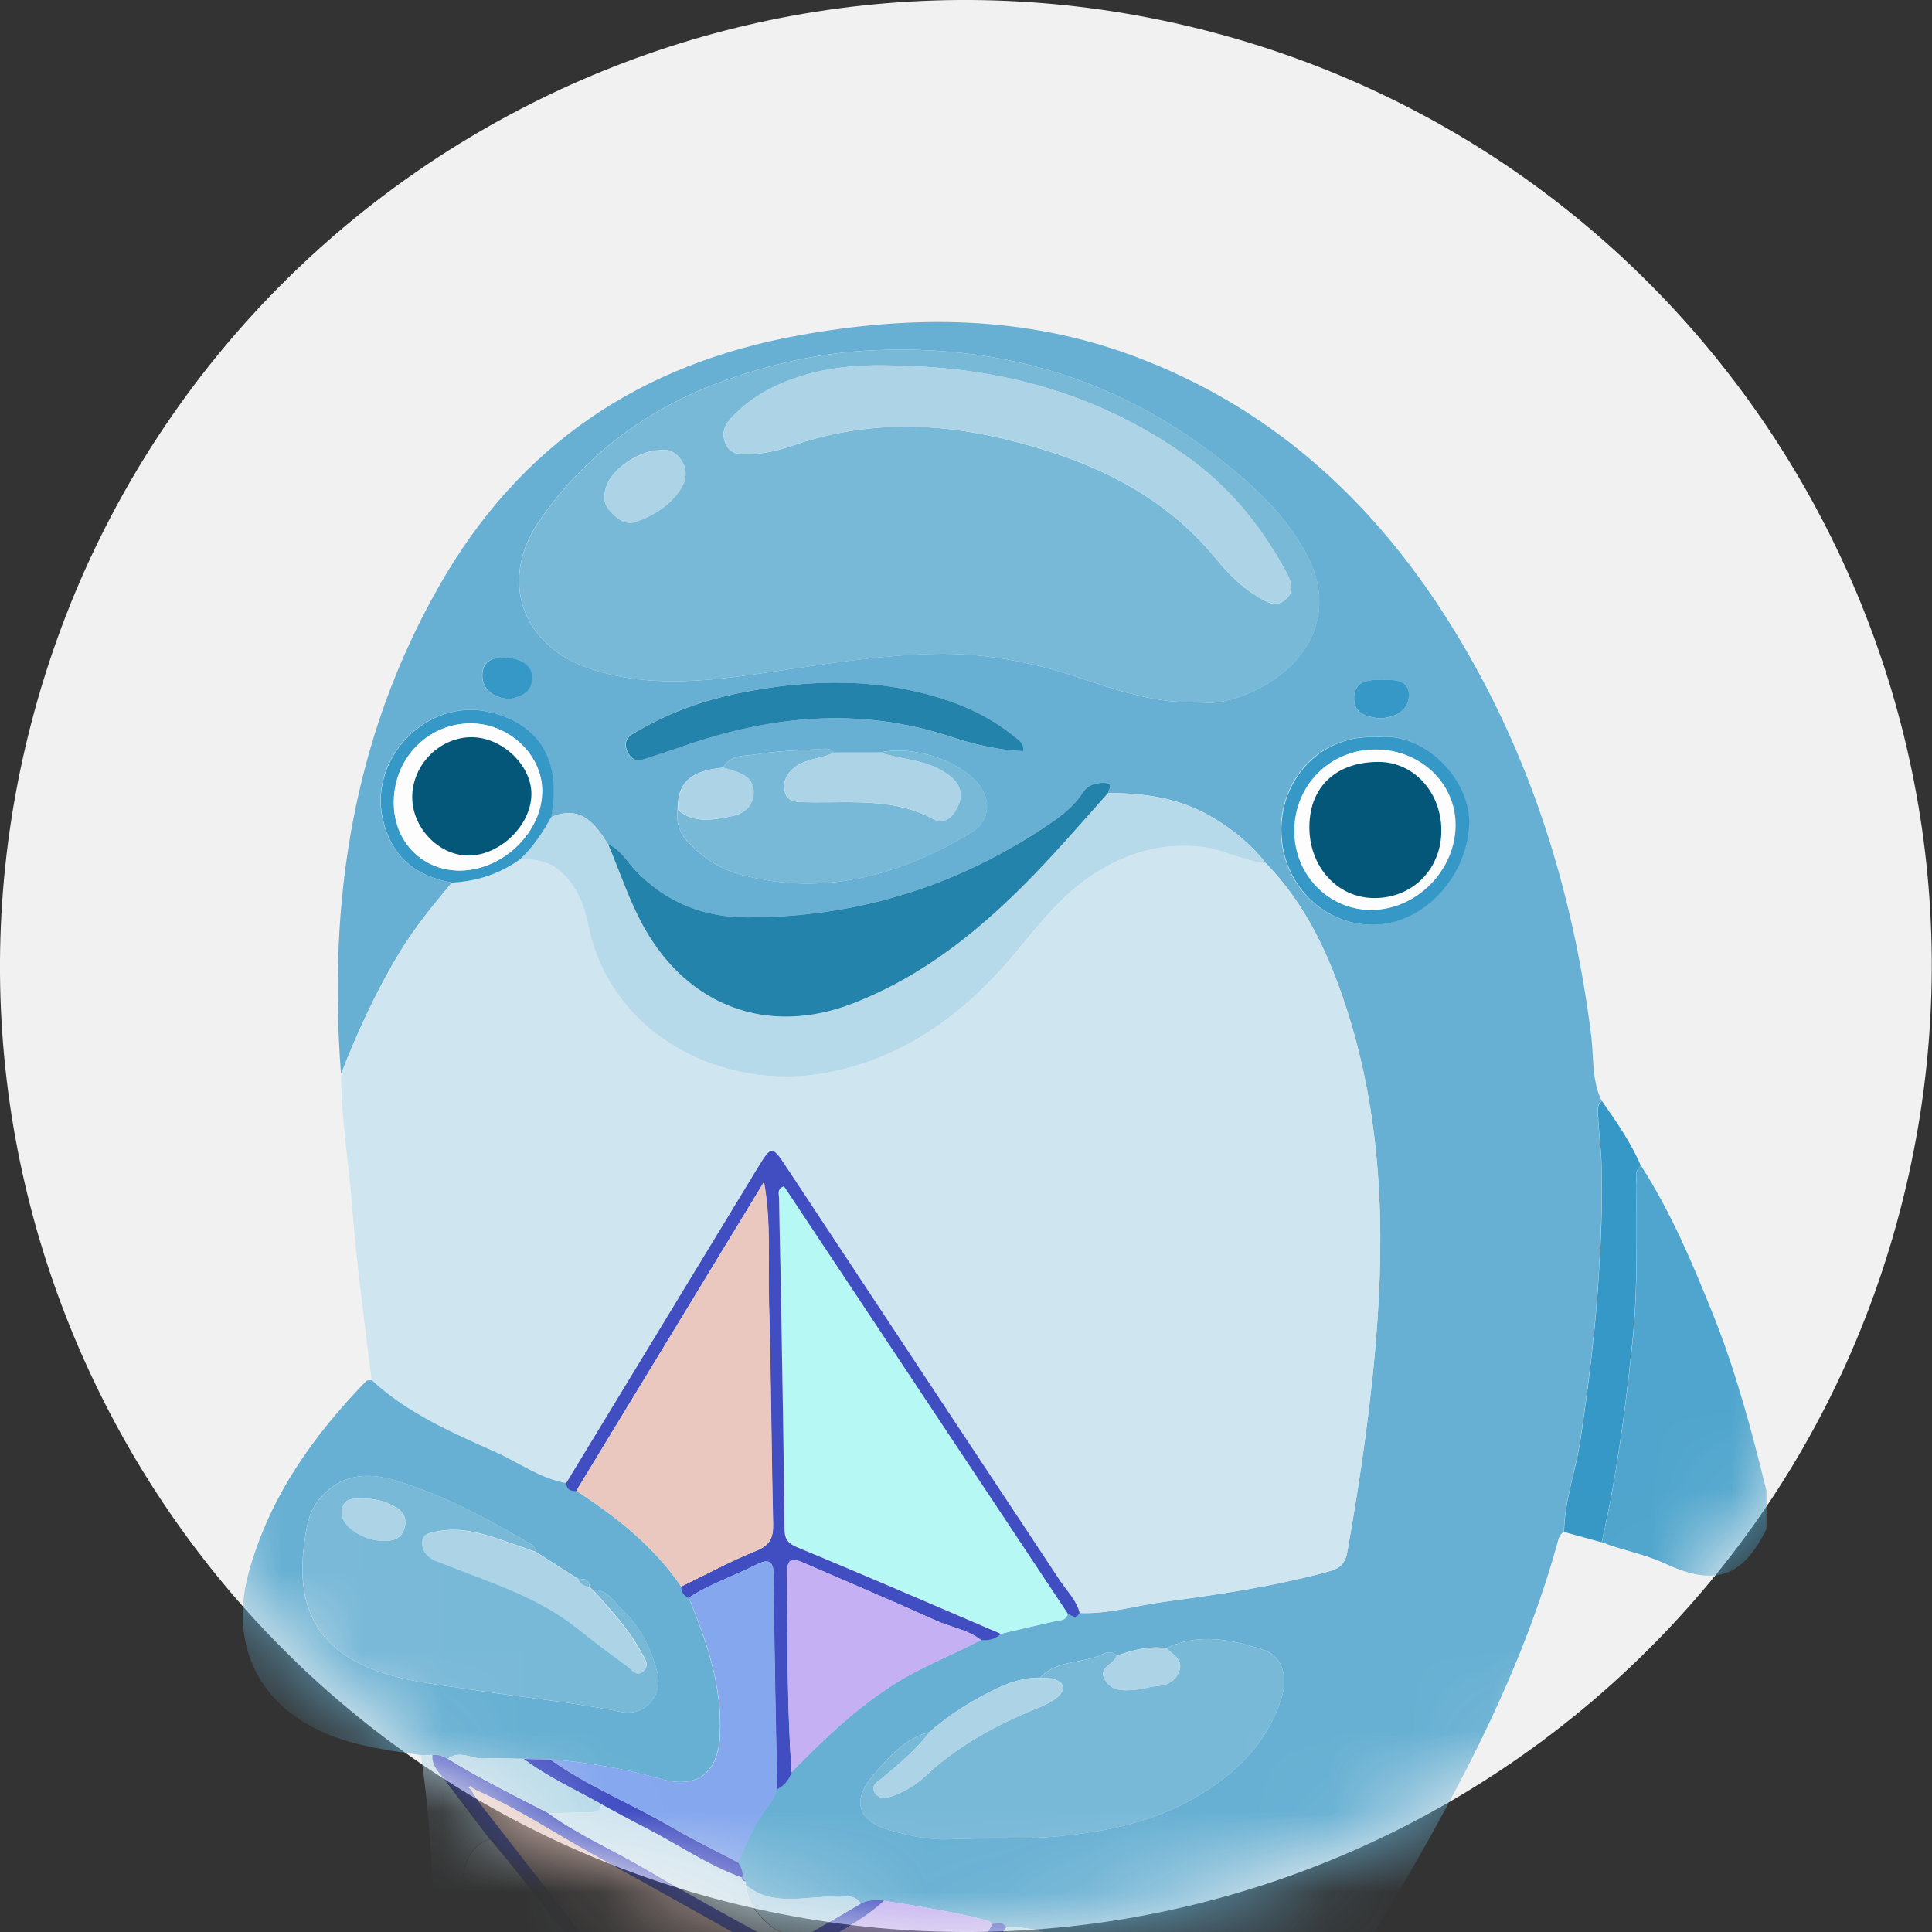 <svg width="24" height="24" viewBox="0 0 24 24" fill="none" xmlns="http://www.w3.org/2000/svg">
    <rect x="0" y="0" width="24" height="24" fill="#333333" stroke="none"/>
    <path d="M23.638 14.903C22.036 21.331 15.524 25.244 9.095 23.641C2.668 22.038 -1.244 15.527 0.359 9.098C1.961 2.669 8.473 -1.244 14.9 0.359C21.329 1.962 25.241 8.474 23.638 14.903L23.638 14.903H23.638Z" fill="#F1F1F1"/>
    <mask id="mask0_3596_51521" style="mask-type:alpha" maskUnits="userSpaceOnUse" x="0" y="0" width="24" height="24">
        <path d="M23.638 14.903C22.036 21.331 15.524 25.244 9.095 23.641C2.668 22.038 -1.244 15.527 0.359 9.098C1.961 2.669 8.473 -1.244 14.9 0.359C21.329 1.962 25.241 8.474 23.638 14.903L23.638 14.903H23.638Z" fill="#F1F1F1"/>
    </mask>
    <g mask="url(#mask0_3596_51521)">
        <path d="M21.943 18.996C21.644 19.596 21.305 19.713 20.68 19.421C20.428 19.304 20.154 19.259 19.898 19.158C20.086 18.332 20.195 17.495 20.282 16.654C20.348 16.011 20.328 15.365 20.332 14.72C20.332 14.638 20.299 14.544 20.384 14.479C20.758 15.059 21.024 15.691 21.28 16.329C21.565 17.04 21.762 17.779 21.944 18.521V18.996H21.943Z" fill="#4FA5CD"/>
        <path d="M19.327 38.328C19.327 38.129 19.161 38.045 19.04 37.946C18.486 37.489 17.845 37.192 17.174 36.95C16.492 36.703 15.791 36.515 15.126 36.219C14.242 35.825 13.571 35.21 13.12 34.36C12.662 33.496 12.455 32.567 12.444 31.587C12.433 30.532 12.565 29.499 12.856 28.486C12.877 28.41 12.899 28.332 12.83 28.265C13.036 27.875 13.235 27.48 13.449 27.093C13.951 26.188 14.448 25.281 14.9 24.35C14.965 24.218 14.95 24.168 14.792 24.175C14.319 24.197 13.849 24.16 13.38 24.084C13.087 24.036 12.802 23.928 12.498 23.94C12.453 23.871 12.388 23.888 12.325 23.899C12.293 23.858 12.246 23.853 12.2 23.841C11.797 23.741 11.388 23.676 10.978 23.612C10.879 23.6 10.781 23.6 10.69 23.649C10.618 23.523 10.496 23.571 10.393 23.565C10.014 23.544 9.612 23.701 9.267 23.419C9.264 23.404 9.264 23.39 9.267 23.376L9.217 23.322L9.218 23.324C9.231 23.254 9.205 23.193 9.166 23.137C9.232 22.991 9.293 22.843 9.366 22.7C9.45 22.536 9.594 22.407 9.65 22.226C9.742 22.182 9.799 22.108 9.833 22.014C10.234 21.603 10.646 21.207 11.138 20.901C11.472 20.694 11.84 20.555 12.186 20.371C12.279 20.381 12.363 20.36 12.433 20.294C12.655 20.242 12.876 20.189 13.098 20.14C13.167 20.125 13.245 20.136 13.261 20.039C13.312 20.068 13.363 20.118 13.412 20.036C13.77 20.052 14.112 19.943 14.463 19.897C15.149 19.806 15.835 19.704 16.505 19.521C16.638 19.485 16.709 19.432 16.737 19.276C16.905 18.328 17.043 17.378 17.11 16.416C17.209 14.991 17.124 13.591 16.627 12.238C16.421 11.679 16.148 11.155 15.726 10.724C15.546 10.492 15.325 10.311 15.072 10.159C14.667 9.915 14.225 9.849 13.765 9.852C13.773 9.8 13.844 9.729 13.715 9.725C13.603 9.722 13.51 9.755 13.45 9.849C13.341 10.021 13.18 10.139 13.018 10.248C11.89 11.008 10.647 11.396 9.284 11.396C8.734 11.396 8.271 11.211 7.89 10.808C7.784 10.697 7.709 10.55 7.555 10.489C7.39 10.225 7.209 9.993 6.844 10.151C6.974 9.448 6.702 8.987 6.07 8.843C5.307 8.669 4.579 9.409 4.753 10.175C4.859 10.641 5.159 10.884 5.613 10.964C5.381 11.242 5.152 11.521 4.963 11.832C4.672 12.312 4.44 12.818 4.236 13.34C4.073 11.203 4.381 9.162 5.458 7.274C6.455 5.525 7.956 4.52 9.929 4.165C11.341 3.91 12.725 3.918 14.081 4.422C15.761 5.047 17.021 6.184 17.973 7.683C18.978 9.266 19.532 11.007 19.766 12.861C19.8 13.132 19.771 13.417 19.896 13.675C19.823 13.737 19.849 13.822 19.853 13.897C19.862 14.101 19.89 14.305 19.895 14.509C19.905 14.975 19.884 15.439 19.855 15.904C19.812 16.564 19.729 17.218 19.633 17.872C19.576 18.26 19.433 18.633 19.427 19.031C19.371 19.06 19.36 19.118 19.346 19.17C18.915 20.723 18.175 22.135 17.366 23.517C16.558 24.894 15.692 26.237 14.946 27.651C14.417 28.652 14.127 29.717 13.968 30.827C13.823 31.835 13.747 32.853 13.573 33.857C13.549 34 13.567 34.048 13.718 34.073C14.291 34.165 14.867 34.16 15.443 34.159C15.799 34.158 16.155 34.172 16.506 34.229C17.386 34.372 17.992 34.927 18.497 35.61C18.969 36.25 19.311 36.965 19.617 37.696C19.773 38.07 19.678 38.251 19.325 38.329L19.327 38.328ZM10.359 9.349C10.327 9.306 10.281 9.298 10.233 9.302C9.952 9.321 9.668 9.324 9.391 9.371C9.252 9.394 9.071 9.369 8.982 9.536C8.576 9.574 8.417 9.72 8.417 10.057C8.399 10.206 8.431 10.335 8.537 10.449C8.713 10.638 8.924 10.787 9.166 10.855C10.212 11.149 11.168 10.881 12.069 10.341C12.266 10.222 12.307 10.008 12.211 9.827C12.036 9.493 11.387 9.243 10.929 9.348C10.739 9.348 10.549 9.348 10.36 9.349H10.359ZM12.919 20.84C12.735 20.838 12.564 20.889 12.397 20.968C12.088 21.113 11.803 21.291 11.546 21.516C11.242 21.595 11.044 21.823 10.853 22.045C10.573 22.369 10.652 22.623 11.063 22.738C11.296 22.803 11.534 22.859 11.783 22.848C12.246 22.827 12.71 22.854 13.175 22.808C13.764 22.749 14.327 22.631 14.84 22.334C15.352 22.038 15.76 21.645 15.93 21.053C15.997 20.82 15.922 20.569 15.7 20.496C15.305 20.367 14.895 20.281 14.488 20.473C14.273 20.442 14.071 20.497 13.871 20.568C13.792 20.48 13.697 20.552 13.637 20.574C13.398 20.661 13.113 20.633 12.919 20.841V20.84ZM14.85 8.726C14.944 8.726 15.041 8.737 15.134 8.723C15.242 8.706 15.351 8.676 15.453 8.636C16.188 8.349 16.677 7.658 16.198 6.826C15.924 6.35 15.531 5.994 15.105 5.666C13.851 4.7 12.432 4.281 10.852 4.351C10.205 4.379 9.59 4.516 8.988 4.732C8.048 5.07 7.276 5.644 6.705 6.461C6.187 7.204 6.478 8.028 7.342 8.311C8.14 8.574 8.947 8.44 9.749 8.322C10.37 8.23 10.994 8.134 11.621 8.122C12.226 8.111 12.822 8.223 13.403 8.418C13.872 8.575 14.345 8.733 14.85 8.725L14.85 8.726ZM12.706 9.331C12.718 9.228 12.646 9.192 12.595 9.15C12.368 8.963 12.111 8.824 11.834 8.725C10.961 8.412 10.072 8.43 9.177 8.61C8.749 8.696 8.341 8.84 7.961 9.057C7.858 9.116 7.713 9.167 7.792 9.34C7.865 9.497 7.984 9.435 8.096 9.398C8.216 9.359 8.337 9.321 8.456 9.279C9.554 8.892 10.66 8.777 11.791 9.147C12.085 9.243 12.39 9.319 12.706 9.331V9.331ZM17.091 9.157C16.438 9.119 15.915 9.638 15.912 10.301C15.909 10.958 16.407 11.48 17.038 11.487C17.669 11.494 18.217 10.902 18.245 10.239C18.268 9.71 17.715 9.08 17.091 9.157ZM17.142 8.925C17.333 8.912 17.496 8.831 17.501 8.644C17.506 8.445 17.323 8.445 17.168 8.444C16.989 8.443 16.811 8.467 16.82 8.691C16.827 8.874 16.995 8.908 17.142 8.925ZM6.338 8.681C6.46 8.652 6.597 8.611 6.608 8.432C6.619 8.265 6.465 8.159 6.212 8.171C6.085 8.177 5.989 8.238 5.989 8.39C5.989 8.557 6.121 8.678 6.338 8.681H6.338Z" fill="#67B0D3"/>
        <path d="M15.726 10.726C16.148 11.157 16.421 11.681 16.627 12.24C17.125 13.593 17.21 14.993 17.11 16.418C17.043 17.379 16.905 18.329 16.737 19.277C16.71 19.433 16.638 19.486 16.505 19.522C15.835 19.706 15.149 19.808 14.463 19.899C14.113 19.945 13.77 20.054 13.412 20.038C13.373 19.878 13.255 19.767 13.169 19.637C12.034 17.924 10.901 16.211 9.769 14.497C9.593 14.231 9.582 14.227 9.418 14.497C8.621 15.806 7.826 17.116 7.031 18.426C6.708 18.37 6.445 18.171 6.155 18.041C5.613 17.799 5.064 17.561 4.617 17.149C4.527 16.411 4.426 15.676 4.37 14.933C4.33 14.403 4.232 13.877 4.239 13.341C4.441 12.82 4.674 12.313 4.965 11.834C5.153 11.523 5.383 11.244 5.615 10.965C5.924 10.95 6.207 10.857 6.459 10.675C6.646 10.666 6.823 10.699 6.967 10.826C7.165 11.002 7.261 11.244 7.31 11.488C7.595 12.888 9.018 13.564 10.276 13.326C11.245 13.142 11.992 12.587 12.617 11.837C12.902 11.494 13.178 11.132 13.558 10.879C13.973 10.602 14.418 10.462 14.933 10.521C15.214 10.553 15.454 10.694 15.726 10.726H15.726Z" fill="#CFE5F0"/>
        <path d="M12.498 23.94C12.802 23.93 13.087 24.037 13.381 24.084C13.849 24.16 14.319 24.198 14.792 24.176C14.951 24.168 14.965 24.218 14.9 24.351C14.448 25.282 13.951 26.189 13.449 27.094C13.235 27.48 13.035 27.875 12.83 28.266C12.339 29.236 11.957 30.244 11.844 31.331C11.773 32.007 11.81 32.683 12.011 33.341C12.091 33.605 12.162 33.871 12.169 34.151C12.175 34.366 12.167 34.576 12.064 34.772C11.842 35.014 11.585 35.05 11.286 34.922C11.147 34.862 11.012 34.771 10.848 34.786C10.669 34.576 10.392 34.548 10.169 34.419C9.728 34.164 9.352 33.826 8.974 33.495C8.248 32.86 7.569 32.178 7.032 31.37C6.338 30.328 5.956 29.162 5.71 27.947C5.491 26.863 5.426 25.764 5.411 24.657C5.399 23.705 5.366 22.751 5.23 21.805C5.277 21.805 5.324 21.803 5.371 21.803C5.356 21.945 5.462 22.027 5.536 22.125C5.718 22.366 5.902 22.606 6.085 22.847C5.874 22.908 5.799 23.074 5.757 23.267C5.641 23.802 5.714 24.341 5.771 24.869C5.858 25.676 6.112 26.451 6.351 27.225C6.587 27.987 6.875 28.732 7.212 29.453C7.508 30.086 7.772 30.745 8.312 31.234C8.649 31.538 9.172 31.637 9.59 31.454C9.949 31.298 10.218 31.034 10.453 30.733C10.951 30.095 11.22 29.342 11.491 28.593C11.765 27.836 11.975 27.058 12.049 26.257C12.095 25.763 12.163 25.245 11.918 24.767C12.112 24.491 12.305 24.216 12.498 23.94Z" fill="#B7DAEA"/>
        <path d="M5.372 21.8C5.325 21.801 5.279 21.802 5.232 21.803C4.857 21.749 4.482 21.702 4.124 21.565C3.233 21.224 2.838 20.452 3.09 19.533C3.347 18.598 3.887 17.839 4.55 17.155C4.563 17.143 4.595 17.149 4.618 17.146C5.064 17.558 5.613 17.795 6.155 18.038C6.446 18.168 6.709 18.367 7.032 18.423C7.041 18.498 7.089 18.522 7.157 18.518C7.656 18.843 8.12 19.207 8.46 19.707C8.462 19.773 8.495 19.818 8.554 19.846C8.779 20.393 8.97 20.944 8.942 21.553C8.921 22.013 8.67 22.228 8.215 22.1C7.761 21.972 7.301 21.89 6.832 21.855C6.723 21.852 6.612 21.851 6.502 21.848C6.339 21.847 6.176 21.837 6.013 21.845C5.863 21.853 5.713 21.734 5.565 21.847C5.505 21.816 5.442 21.79 5.372 21.8V21.8ZM7.322 19.71C7.321 19.611 7.251 19.612 7.182 19.612C7.008 19.501 6.834 19.391 6.659 19.279C6.647 19.252 6.642 19.21 6.621 19.198C6.077 18.877 5.522 18.574 4.914 18.391C4.564 18.286 4.233 18.307 3.969 18.619C3.832 18.781 3.806 18.975 3.78 19.167C3.684 19.853 3.862 20.431 4.61 20.729C5.01 20.889 5.432 20.923 5.85 20.989C6.469 21.085 7.095 21.142 7.709 21.265C8.044 21.331 8.229 21.026 8.169 20.79C8.09 20.477 7.951 20.198 7.711 19.979C7.61 19.887 7.544 19.736 7.369 19.756C7.353 19.741 7.338 19.725 7.322 19.71H7.322Z" fill="#67B0D3"/>
        <path d="M19.43 19.032C19.435 18.634 19.579 18.262 19.636 17.873C19.732 17.219 19.815 16.565 19.857 15.905C19.888 15.44 19.908 14.976 19.897 14.51C19.893 14.305 19.865 14.102 19.855 13.898C19.852 13.823 19.826 13.738 19.899 13.676C20.078 13.933 20.259 14.189 20.382 14.48C20.297 14.546 20.33 14.64 20.33 14.722C20.325 15.367 20.346 16.013 20.279 16.655C20.193 17.496 20.083 18.334 19.896 19.159C19.741 19.117 19.585 19.074 19.43 19.031L19.43 19.032Z" fill="#3698C6"/>
        <path d="M14.852 8.726C14.347 8.733 13.873 8.575 13.405 8.419C12.823 8.224 12.227 8.111 11.622 8.123C10.996 8.135 10.372 8.231 9.75 8.322C8.948 8.44 8.142 8.574 7.343 8.312C6.479 8.028 6.188 7.204 6.707 6.462C7.278 5.645 8.05 5.07 8.989 4.733C9.592 4.516 10.207 4.38 10.853 4.351C12.434 4.282 13.852 4.7 15.107 5.666C15.533 5.994 15.926 6.351 16.2 6.827C16.68 7.658 16.19 8.349 15.454 8.637C15.352 8.677 15.243 8.707 15.135 8.723C15.043 8.738 14.946 8.726 14.851 8.726L14.852 8.726ZM11.126 4.543C10.663 4.524 10.212 4.564 9.776 4.734C9.506 4.839 9.269 4.989 9.075 5.202C8.998 5.286 8.96 5.386 9.011 5.507C9.066 5.636 9.166 5.646 9.283 5.644C9.474 5.64 9.66 5.601 9.837 5.539C10.705 5.236 11.579 5.239 12.465 5.451C13.492 5.697 14.421 6.104 15.111 6.947C15.255 7.123 15.418 7.289 15.617 7.409C15.728 7.477 15.845 7.551 15.964 7.453C16.099 7.343 16.03 7.205 15.967 7.088C15.658 6.52 15.256 6.032 14.723 5.656C13.643 4.894 12.433 4.562 11.127 4.543L11.126 4.543ZM8.2 5.592C7.961 5.59 7.632 5.803 7.544 6.011C7.497 6.126 7.483 6.242 7.575 6.344C7.662 6.441 7.768 6.53 7.904 6.481C8.121 6.402 8.317 6.281 8.45 6.084C8.52 5.98 8.541 5.859 8.481 5.746C8.421 5.635 8.322 5.571 8.2 5.592V5.592Z" fill="#79B9D8"/>
        <path d="M13.266 20.04C13.25 20.137 13.171 20.126 13.102 20.141C12.88 20.19 12.659 20.243 12.437 20.295C11.596 19.935 10.756 19.571 9.91 19.221C9.783 19.169 9.75 19.112 9.748 18.985C9.739 18.059 9.723 17.134 9.708 16.209C9.7 15.766 9.688 15.323 9.681 14.88C9.68 14.833 9.65 14.768 9.742 14.734C10.915 16.502 12.091 18.271 13.266 20.039V20.04Z" fill="#B6F8F4"/>
        <path d="M14.488 20.474C14.896 20.281 15.306 20.367 15.7 20.497C15.922 20.57 15.997 20.821 15.93 21.054C15.76 21.646 15.353 22.039 14.84 22.335C14.327 22.632 13.764 22.75 13.176 22.809C12.71 22.855 12.247 22.828 11.783 22.849C11.534 22.861 11.296 22.804 11.063 22.739C10.652 22.623 10.573 22.37 10.853 22.046C11.044 21.824 11.242 21.596 11.547 21.517C11.38 21.739 11.168 21.914 10.956 22.09C10.904 22.133 10.803 22.183 10.873 22.279C10.927 22.352 11.017 22.336 11.092 22.309C11.241 22.255 11.378 22.173 11.493 22.065C11.901 21.683 12.382 21.424 12.896 21.216C12.982 21.181 13.073 21.139 13.141 21.078C13.244 20.985 13.225 20.896 13.084 20.856C13.032 20.842 12.975 20.846 12.92 20.842C13.114 20.634 13.399 20.663 13.638 20.575C13.698 20.553 13.793 20.481 13.872 20.569C13.841 20.676 13.644 20.709 13.72 20.855C13.81 21.028 13.984 21.002 14.142 20.986C14.211 20.979 14.28 20.953 14.35 20.948C14.485 20.937 14.602 20.897 14.649 20.758C14.7 20.61 14.568 20.554 14.488 20.474Z" fill="#79B9D8"/>
        <path d="M15.724 10.726C15.451 10.694 15.211 10.554 14.931 10.521C14.415 10.462 13.971 10.602 13.556 10.879C13.176 11.132 12.9 11.493 12.614 11.837C11.989 12.587 11.242 13.142 10.274 13.326C9.016 13.564 7.592 12.889 7.308 11.488C7.259 11.244 7.163 11.002 6.965 10.826C6.821 10.7 6.644 10.666 6.457 10.675C6.619 10.525 6.736 10.343 6.844 10.152C7.209 9.994 7.389 10.227 7.554 10.491C7.7 10.832 7.814 11.186 7.995 11.513C8.548 12.51 9.547 12.876 10.599 12.465C11.606 12.072 12.387 11.377 13.102 10.595C13.325 10.351 13.543 10.101 13.764 9.854C14.225 9.851 14.666 9.918 15.071 10.161C15.324 10.312 15.544 10.493 15.724 10.726Z" fill="#B7DAEA"/>
        <path d="M13.764 9.852C13.544 10.099 13.326 10.349 13.102 10.593C12.386 11.375 11.606 12.07 10.6 12.463C9.547 12.874 8.549 12.508 7.995 11.511C7.814 11.184 7.701 10.83 7.555 10.489C7.709 10.55 7.784 10.697 7.889 10.808C8.271 11.21 8.735 11.395 9.283 11.396C10.647 11.396 11.89 11.008 13.018 10.248C13.179 10.139 13.339 10.021 13.449 9.849C13.509 9.755 13.602 9.722 13.715 9.725C13.843 9.729 13.773 9.8 13.765 9.852H13.764Z" fill="#2483AB"/>
        <path d="M10.979 23.611C11.388 23.676 11.798 23.741 12.201 23.841C12.247 23.852 12.293 23.858 12.325 23.899C12.302 23.94 12.284 23.985 12.257 24.022C11.711 24.775 11.164 25.529 10.617 26.281C10.396 26.584 10.174 26.886 9.932 27.218C9.844 26.276 9.924 25.367 9.845 24.465C9.832 24.319 9.937 24.28 10.03 24.224C10.352 24.028 10.699 23.871 10.98 23.611H10.979Z" fill="#C5B0F3"/>
        <path d="M13.262 20.041C12.088 18.272 10.913 16.503 9.739 14.736C9.647 14.77 9.677 14.835 9.678 14.882C9.684 15.325 9.697 15.768 9.704 16.211C9.72 17.136 9.736 18.061 9.745 18.986C9.746 19.114 9.779 19.17 9.907 19.223C10.753 19.572 11.592 19.937 12.434 20.297C12.364 20.363 12.28 20.383 12.187 20.374C12.022 20.244 11.813 20.215 11.627 20.131C11.089 19.888 10.545 19.658 10.003 19.423C9.883 19.371 9.776 19.321 9.778 19.534C9.785 20.362 9.775 21.19 9.835 22.017C9.8 22.11 9.744 22.184 9.652 22.228C9.636 21.346 9.614 20.464 9.61 19.583C9.61 19.356 9.524 19.372 9.377 19.446C9.103 19.583 8.811 19.68 8.553 19.849C8.494 19.822 8.461 19.776 8.459 19.71C8.771 19.559 9.077 19.393 9.398 19.263C9.572 19.192 9.605 19.094 9.602 18.925C9.58 18.009 9.578 17.093 9.551 16.177C9.536 15.691 9.581 15.202 9.489 14.684C8.702 15.979 7.929 17.25 7.157 18.522C7.088 18.526 7.041 18.503 7.031 18.427C7.827 17.117 8.622 15.807 9.418 14.498C9.583 14.228 9.593 14.231 9.769 14.498C10.901 16.212 12.034 17.925 13.169 19.637C13.256 19.768 13.373 19.879 13.412 20.038C13.364 20.121 13.312 20.071 13.262 20.042L13.262 20.041Z" fill="#414EC2"/>
        <path d="M8.556 19.847C8.814 19.678 9.107 19.581 9.38 19.444C9.527 19.37 9.613 19.354 9.614 19.58C9.617 20.462 9.64 21.344 9.655 22.225C9.599 22.407 9.455 22.536 9.371 22.699C9.298 22.842 9.237 22.991 9.171 23.137C8.893 22.99 8.61 22.852 8.339 22.694C7.843 22.405 7.306 22.192 6.836 21.856C7.305 21.891 7.764 21.973 8.219 22.101C8.673 22.229 8.924 22.014 8.946 21.554C8.973 20.945 8.783 20.394 8.557 19.847H8.556Z" fill="#85A7EE"/>
        <path d="M10.931 9.349C11.39 9.243 12.039 9.494 12.214 9.828C12.309 10.009 12.269 10.223 12.071 10.342C11.17 10.881 10.214 11.149 9.168 10.856C8.926 10.788 8.716 10.639 8.539 10.45C8.432 10.335 8.401 10.206 8.418 10.058C8.622 10.238 8.861 10.184 9.088 10.14C9.228 10.114 9.355 10.024 9.361 9.855C9.367 9.694 9.257 9.619 9.119 9.578C9.073 9.565 9.028 9.55 8.983 9.536C9.073 9.369 9.254 9.395 9.393 9.371C9.669 9.324 9.953 9.321 10.234 9.301C10.283 9.298 10.329 9.306 10.361 9.349C10.188 9.437 9.974 9.418 9.827 9.572C9.746 9.657 9.721 9.752 9.754 9.854C9.786 9.952 9.881 9.962 9.97 9.965C10.056 9.968 10.143 9.967 10.23 9.967C10.695 9.965 11.161 9.941 11.593 10.174C11.729 10.248 11.834 10.151 11.895 10.026C11.99 9.827 11.904 9.673 11.649 9.546C11.421 9.432 11.165 9.428 10.93 9.348L10.931 9.349Z" fill="#79B9D8"/>
        <path d="M10.982 23.611C10.701 23.871 10.354 24.028 10.033 24.224C9.94 24.28 9.835 24.319 9.847 24.465C9.927 25.367 9.846 26.276 9.934 27.218C10.177 26.886 10.399 26.584 10.619 26.281C11.166 25.528 11.713 24.776 12.259 24.022C12.286 23.984 12.305 23.94 12.328 23.899C12.391 23.889 12.456 23.871 12.502 23.939C12.308 24.215 12.115 24.49 11.921 24.766C11.884 24.805 11.841 24.841 11.809 24.886C11.197 25.738 10.585 26.591 9.976 27.446C9.889 27.568 9.826 27.613 9.712 27.466C8.897 26.419 8.074 25.381 7.261 24.332C6.875 23.833 6.495 23.328 6.087 22.846C5.904 22.605 5.72 22.365 5.537 22.123C5.464 22.026 5.358 21.944 5.372 21.801C5.443 21.791 5.505 21.816 5.565 21.849C5.968 22.099 6.394 22.308 6.815 22.525C7.193 22.798 7.621 22.983 8.021 23.218C8.53 23.517 9.047 23.802 9.565 24.085C9.66 24.137 9.763 24.239 9.883 24.121C10.152 23.963 10.422 23.805 10.691 23.648C10.782 23.599 10.88 23.599 10.98 23.61L10.982 23.611ZM5.852 22.231C5.864 22.25 5.876 22.27 5.889 22.288C5.909 22.322 5.925 22.359 5.949 22.39C7.001 23.742 8.053 25.094 9.107 26.445C9.307 26.7 9.516 26.948 9.7 27.172C9.7 26.261 9.699 25.345 9.701 24.429C9.701 24.329 9.642 24.303 9.568 24.263C8.843 23.863 8.123 23.452 7.397 23.054C6.906 22.785 6.441 22.47 5.926 22.245C5.906 22.234 5.887 22.223 5.867 22.212C5.854 22.191 5.839 22.181 5.822 22.208C5.822 22.209 5.841 22.223 5.852 22.231V22.231Z" fill="#414EC2"/>
        <path d="M9.834 22.016C9.774 21.189 9.784 20.361 9.777 19.533C9.775 19.32 9.883 19.37 10.003 19.422C10.544 19.658 11.089 19.887 11.626 20.131C11.811 20.214 12.021 20.243 12.187 20.373C11.841 20.556 11.473 20.695 11.138 20.903C10.647 21.208 10.234 21.605 9.834 22.016H9.834Z" fill="#C5B0F3"/>
        <path d="M12.71 9.331C12.394 9.319 12.088 9.243 11.795 9.147C10.664 8.777 9.558 8.892 8.459 9.279C8.34 9.321 8.22 9.359 8.1 9.398C7.988 9.435 7.869 9.497 7.796 9.34C7.717 9.167 7.862 9.116 7.965 9.056C8.345 8.84 8.753 8.696 9.181 8.61C10.076 8.429 10.964 8.412 11.838 8.725C12.114 8.825 12.371 8.963 12.599 9.15C12.65 9.192 12.722 9.228 12.71 9.331V9.331Z" fill="#2483AB"/>
        <path d="M10.932 9.348C11.168 9.427 11.423 9.431 11.651 9.545C11.906 9.673 11.992 9.826 11.896 10.025C11.836 10.15 11.732 10.247 11.595 10.173C11.162 9.94 10.697 9.965 10.232 9.966C10.146 9.966 10.059 9.967 9.972 9.965C9.883 9.961 9.788 9.951 9.756 9.853C9.723 9.751 9.748 9.656 9.829 9.572C9.976 9.417 10.191 9.436 10.363 9.348C10.552 9.348 10.742 9.348 10.932 9.348Z" fill="#ACD4E6"/>
        <path d="M9.88 24.122C9.76 24.241 9.657 24.138 9.562 24.086C9.045 23.802 8.527 23.518 8.018 23.219C7.619 22.984 7.189 22.799 6.812 22.526C6.971 22.522 7.129 22.518 7.286 22.514C7.363 22.512 7.452 22.529 7.464 22.412C7.645 22.509 7.824 22.609 8.006 22.701C8.411 22.908 8.786 23.17 9.217 23.325L9.216 23.322C9.213 23.358 9.239 23.368 9.265 23.376C9.262 23.391 9.262 23.405 9.265 23.419C9.283 23.649 9.418 23.801 9.589 23.939C9.68 24.013 9.814 24.013 9.88 24.122V24.122Z" fill="#CFE5F0"/>
        <path d="M17.096 9.159C17.72 9.082 18.274 9.712 18.251 10.24C18.222 10.902 17.675 11.494 17.044 11.488C16.413 11.481 15.915 10.959 15.918 10.302C15.921 9.64 16.444 9.12 17.096 9.159ZM17.043 11.303C17.597 11.301 18.079 10.814 18.083 10.254C18.086 9.732 17.652 9.316 17.1 9.311C16.539 9.306 16.093 9.745 16.086 10.311C16.079 10.861 16.507 11.305 17.043 11.303L17.043 11.303Z" fill="#3698C6"/>
        <path d="M6.847 10.151C6.74 10.342 6.622 10.524 6.46 10.674C6.209 10.856 5.925 10.948 5.616 10.964C5.162 10.885 4.862 10.642 4.756 10.175C4.583 9.41 5.311 8.67 6.073 8.844C6.705 8.988 6.978 9.448 6.848 10.151H6.847ZM5.724 10.815C6.255 10.808 6.742 10.33 6.737 9.818C6.732 9.368 6.316 8.982 5.84 8.987C5.302 8.993 4.883 9.439 4.894 9.993C4.904 10.469 5.259 10.821 5.724 10.815Z" fill="#3698C6"/>
        <path d="M12.919 20.843C12.973 20.847 13.031 20.843 13.083 20.857C13.223 20.896 13.243 20.985 13.14 21.078C13.072 21.14 12.981 21.181 12.895 21.217C12.381 21.425 11.9 21.684 11.492 22.066C11.377 22.174 11.239 22.255 11.09 22.31C11.016 22.337 10.925 22.353 10.871 22.279C10.802 22.184 10.902 22.134 10.955 22.09C11.167 21.914 11.379 21.739 11.545 21.518C11.802 21.293 12.087 21.115 12.396 20.969C12.563 20.891 12.733 20.841 12.918 20.842L12.919 20.843Z" fill="#ACD4E6"/>
        <path d="M8.987 9.535C9.032 9.549 9.076 9.564 9.122 9.577C9.261 9.618 9.37 9.693 9.364 9.854C9.359 10.023 9.231 10.112 9.091 10.139C8.865 10.182 8.626 10.237 8.422 10.057C8.422 9.719 8.581 9.573 8.987 9.536V9.535Z" fill="#ACD4E6"/>
        <path d="M9.221 23.325C8.791 23.17 8.415 22.908 8.011 22.701C7.828 22.609 7.649 22.508 7.469 22.412C7.144 22.23 6.803 22.076 6.504 21.85C6.614 21.852 6.724 21.854 6.835 21.857C7.304 22.192 7.841 22.406 8.337 22.695C8.609 22.853 8.892 22.991 9.169 23.137C9.208 23.194 9.234 23.254 9.222 23.325H9.221Z" fill="#414EC2"/>
        <path d="M9.885 24.121C9.819 24.012 9.685 24.011 9.593 23.938C9.422 23.8 9.287 23.648 9.27 23.418C9.615 23.7 10.017 23.543 10.395 23.565C10.499 23.57 10.621 23.522 10.692 23.648C10.423 23.806 10.154 23.964 9.885 24.121Z" fill="#B7DAEA"/>
        <path d="M14.488 20.475C14.568 20.555 14.7 20.61 14.65 20.759C14.603 20.898 14.485 20.938 14.35 20.948C14.28 20.954 14.212 20.98 14.142 20.987C13.983 21.002 13.81 21.029 13.72 20.856C13.644 20.709 13.841 20.676 13.872 20.57C14.072 20.5 14.274 20.445 14.489 20.476L14.488 20.475Z" fill="#ACD4E6"/>
        <path d="M17.142 8.924C16.995 8.907 16.828 8.874 16.821 8.69C16.812 8.466 16.989 8.442 17.168 8.443C17.323 8.444 17.507 8.443 17.502 8.643C17.497 8.83 17.333 8.911 17.142 8.924Z" fill="#3698C6"/>
        <path d="M6.341 8.682C6.124 8.679 5.992 8.557 5.992 8.391C5.992 8.238 6.089 8.177 6.215 8.171C6.468 8.158 6.622 8.265 6.612 8.432C6.6 8.611 6.464 8.652 6.342 8.682H6.341Z" fill="#3698C6"/>
        <path d="M9.265 23.374C9.237 23.366 9.212 23.356 9.215 23.32C9.232 23.338 9.248 23.357 9.265 23.374Z" fill="#414EC2"/>
        <path d="M6.088 22.848C6.496 23.33 6.875 23.834 7.262 24.334C8.074 25.383 8.898 26.421 9.712 27.468C9.827 27.614 9.89 27.57 9.977 27.448C10.586 26.593 11.197 25.74 11.81 24.887C11.842 24.844 11.885 24.808 11.922 24.767C12.166 25.246 12.099 25.764 12.053 26.258C11.979 27.059 11.769 27.837 11.495 28.594C11.224 29.344 10.954 30.096 10.457 30.735C10.223 31.035 9.953 31.299 9.594 31.455C9.176 31.638 8.653 31.539 8.316 31.235C7.775 30.746 7.511 30.087 7.216 29.454C6.879 28.732 6.59 27.988 6.355 27.226C6.116 26.452 5.862 25.676 5.775 24.87C5.718 24.342 5.645 23.803 5.761 23.268C5.803 23.075 5.878 22.909 6.089 22.848L6.088 22.848Z" fill="#CFE5F0"/>
        <path d="M7.371 19.756C7.545 19.736 7.611 19.887 7.712 19.979C7.953 20.198 8.091 20.476 8.17 20.79C8.23 21.026 8.045 21.332 7.71 21.265C7.097 21.142 6.471 21.084 5.851 20.988C5.434 20.924 5.012 20.889 4.611 20.729C3.864 20.431 3.687 19.852 3.781 19.167C3.808 18.975 3.833 18.781 3.971 18.619C4.234 18.308 4.566 18.285 4.916 18.391C5.523 18.574 6.079 18.876 6.622 19.198C6.644 19.21 6.648 19.252 6.661 19.279C6.602 19.258 6.543 19.237 6.484 19.217C6.136 19.1 5.794 18.944 5.412 19.026C5.344 19.04 5.262 19.051 5.249 19.139C5.236 19.232 5.283 19.308 5.359 19.359C5.403 19.389 5.458 19.404 5.51 19.424C6.079 19.651 6.671 19.828 7.163 20.217C7.372 20.382 7.584 20.546 7.801 20.701C7.854 20.739 7.913 20.843 8 20.752C8.073 20.676 8.008 20.604 7.973 20.537C7.818 20.241 7.59 20.002 7.371 19.755V19.756ZM4.478 18.616C4.43 18.619 4.294 18.595 4.255 18.723C4.215 18.858 4.307 18.963 4.418 19.034C4.531 19.108 4.656 19.144 4.795 19.141C4.916 19.139 4.992 19.093 5.025 18.982C5.062 18.857 5.003 18.766 4.897 18.711C4.787 18.652 4.668 18.61 4.478 18.617V18.616Z" fill="#79B9D8"/>
        <path d="M7.16 18.519C7.933 17.248 8.705 15.977 9.492 14.682C9.584 15.2 9.54 15.69 9.554 16.175C9.581 17.091 9.583 18.007 9.605 18.923C9.609 19.092 9.576 19.19 9.401 19.261C9.081 19.39 8.774 19.556 8.462 19.708C8.123 19.208 7.659 18.844 7.16 18.519Z" fill="#EAC8BF"/>
        <path d="M7.366 19.758C7.585 20.004 7.813 20.244 7.968 20.54C8.003 20.607 8.069 20.679 7.996 20.755C7.909 20.846 7.85 20.743 7.796 20.704C7.579 20.549 7.367 20.385 7.158 20.22C6.666 19.831 6.074 19.654 5.505 19.427C5.454 19.407 5.399 19.392 5.354 19.362C5.279 19.311 5.231 19.235 5.244 19.141C5.256 19.054 5.339 19.042 5.407 19.029C5.79 18.947 6.131 19.102 6.479 19.22C6.538 19.239 6.598 19.261 6.656 19.282C6.83 19.393 7.004 19.504 7.179 19.615C7.204 19.678 7.252 19.709 7.319 19.713C7.335 19.728 7.351 19.744 7.367 19.759L7.366 19.758Z" fill="#ACD4E6"/>
        <path d="M6.503 21.848C6.802 22.075 7.144 22.228 7.468 22.41C7.455 22.527 7.367 22.51 7.289 22.512C7.131 22.516 6.974 22.52 6.816 22.524C6.395 22.307 5.969 22.098 5.566 21.848C5.715 21.735 5.865 21.854 6.014 21.846C6.177 21.838 6.341 21.847 6.503 21.849V21.848Z" fill="#B7DAEA"/>
        <path d="M7.32 19.711C7.253 19.708 7.205 19.676 7.18 19.613C7.249 19.613 7.319 19.613 7.32 19.711Z" fill="#79B9D8"/>
        <path d="M11.128 4.542C12.434 4.561 13.644 4.893 14.724 5.655C15.257 6.03 15.659 6.518 15.968 7.087C16.031 7.204 16.1 7.341 15.965 7.452C15.846 7.55 15.729 7.475 15.618 7.408C15.419 7.288 15.256 7.122 15.112 6.946C14.422 6.102 13.493 5.695 12.466 5.45C11.58 5.238 10.707 5.235 9.838 5.538C9.661 5.6 9.475 5.639 9.284 5.643C9.167 5.645 9.067 5.635 9.012 5.506C8.96 5.384 8.999 5.285 9.076 5.201C9.27 4.988 9.507 4.838 9.777 4.732C10.213 4.563 10.664 4.522 11.127 4.541L11.128 4.542Z" fill="#ACD4E6"/>
        <path d="M8.2 5.594C8.323 5.573 8.422 5.636 8.482 5.748C8.543 5.861 8.52 5.982 8.451 6.086C8.317 6.283 8.121 6.404 7.904 6.483C7.769 6.532 7.662 6.443 7.575 6.346C7.484 6.244 7.497 6.128 7.545 6.013C7.632 5.805 7.962 5.593 8.2 5.594V5.594Z" fill="#ACD4E6"/>
        <path d="M5.927 22.244C6.441 22.469 6.907 22.784 7.398 23.053C8.125 23.451 8.844 23.862 9.569 24.262C9.643 24.303 9.703 24.329 9.702 24.429C9.7 25.344 9.701 26.26 9.701 27.172C9.517 26.946 9.308 26.699 9.108 26.444C8.054 25.094 7.002 23.742 5.95 22.39C5.926 22.359 5.91 22.322 5.891 22.288C5.903 22.273 5.915 22.259 5.927 22.244H5.927Z" fill="#EAC8BF"/>
        <path d="M5.853 22.229C5.843 22.221 5.823 22.207 5.824 22.206C5.84 22.178 5.855 22.189 5.869 22.21C5.865 22.217 5.859 22.223 5.854 22.23L5.853 22.229Z" fill="#EAC8BF"/>
        <path d="M5.864 22.211C5.883 22.222 5.902 22.233 5.922 22.244C5.91 22.259 5.898 22.273 5.885 22.288C5.872 22.269 5.86 22.25 5.848 22.231C5.853 22.224 5.858 22.218 5.863 22.212L5.864 22.211Z" fill="#EAC8BF"/>
        <path d="M17.035 11.303C16.5 11.305 16.071 10.861 16.078 10.31C16.085 9.745 16.531 9.306 17.092 9.311C17.644 9.316 18.078 9.732 18.075 10.253C18.071 10.813 17.589 11.3 17.035 11.302L17.035 11.303ZM17.071 11.158C17.548 11.158 17.905 10.795 17.902 10.313C17.9 9.841 17.557 9.469 17.125 9.467C16.6 9.466 16.27 9.769 16.263 10.262C16.255 10.766 16.609 11.158 17.071 11.158Z" fill="#FDFDFD"/>
        <path d="M5.72 10.814C5.256 10.82 4.901 10.468 4.891 9.992C4.879 9.438 5.298 8.992 5.837 8.986C6.312 8.981 6.729 9.367 6.733 9.817C6.738 10.329 6.252 10.807 5.72 10.814ZM5.812 10.626C6.209 10.631 6.603 10.249 6.602 9.859C6.601 9.504 6.244 9.162 5.869 9.156C5.472 9.149 5.128 9.488 5.122 9.89C5.116 10.272 5.444 10.621 5.812 10.626Z" fill="#FDFDFD"/>
        <path d="M4.475 18.618C4.665 18.611 4.784 18.654 4.894 18.712C5 18.767 5.059 18.859 5.022 18.984C4.989 19.095 4.913 19.14 4.792 19.142C4.652 19.145 4.528 19.109 4.414 19.036C4.304 18.964 4.211 18.859 4.252 18.725C4.291 18.596 4.427 18.62 4.475 18.617V18.618Z" fill="#ACD4E6"/>
        <path d="M17.074 11.156C16.612 11.156 16.258 10.763 16.266 10.259C16.273 9.768 16.603 9.464 17.128 9.465C17.56 9.466 17.902 9.839 17.905 10.311C17.908 10.793 17.551 11.156 17.074 11.156Z" fill="#045779"/>
        <path d="M5.811 10.628C5.443 10.623 5.115 10.274 5.121 9.893C5.127 9.491 5.471 9.152 5.868 9.158C6.243 9.165 6.6 9.507 6.601 9.861C6.602 10.251 6.208 10.633 5.811 10.628Z" fill="#045779"/>
    </g>
</svg>
